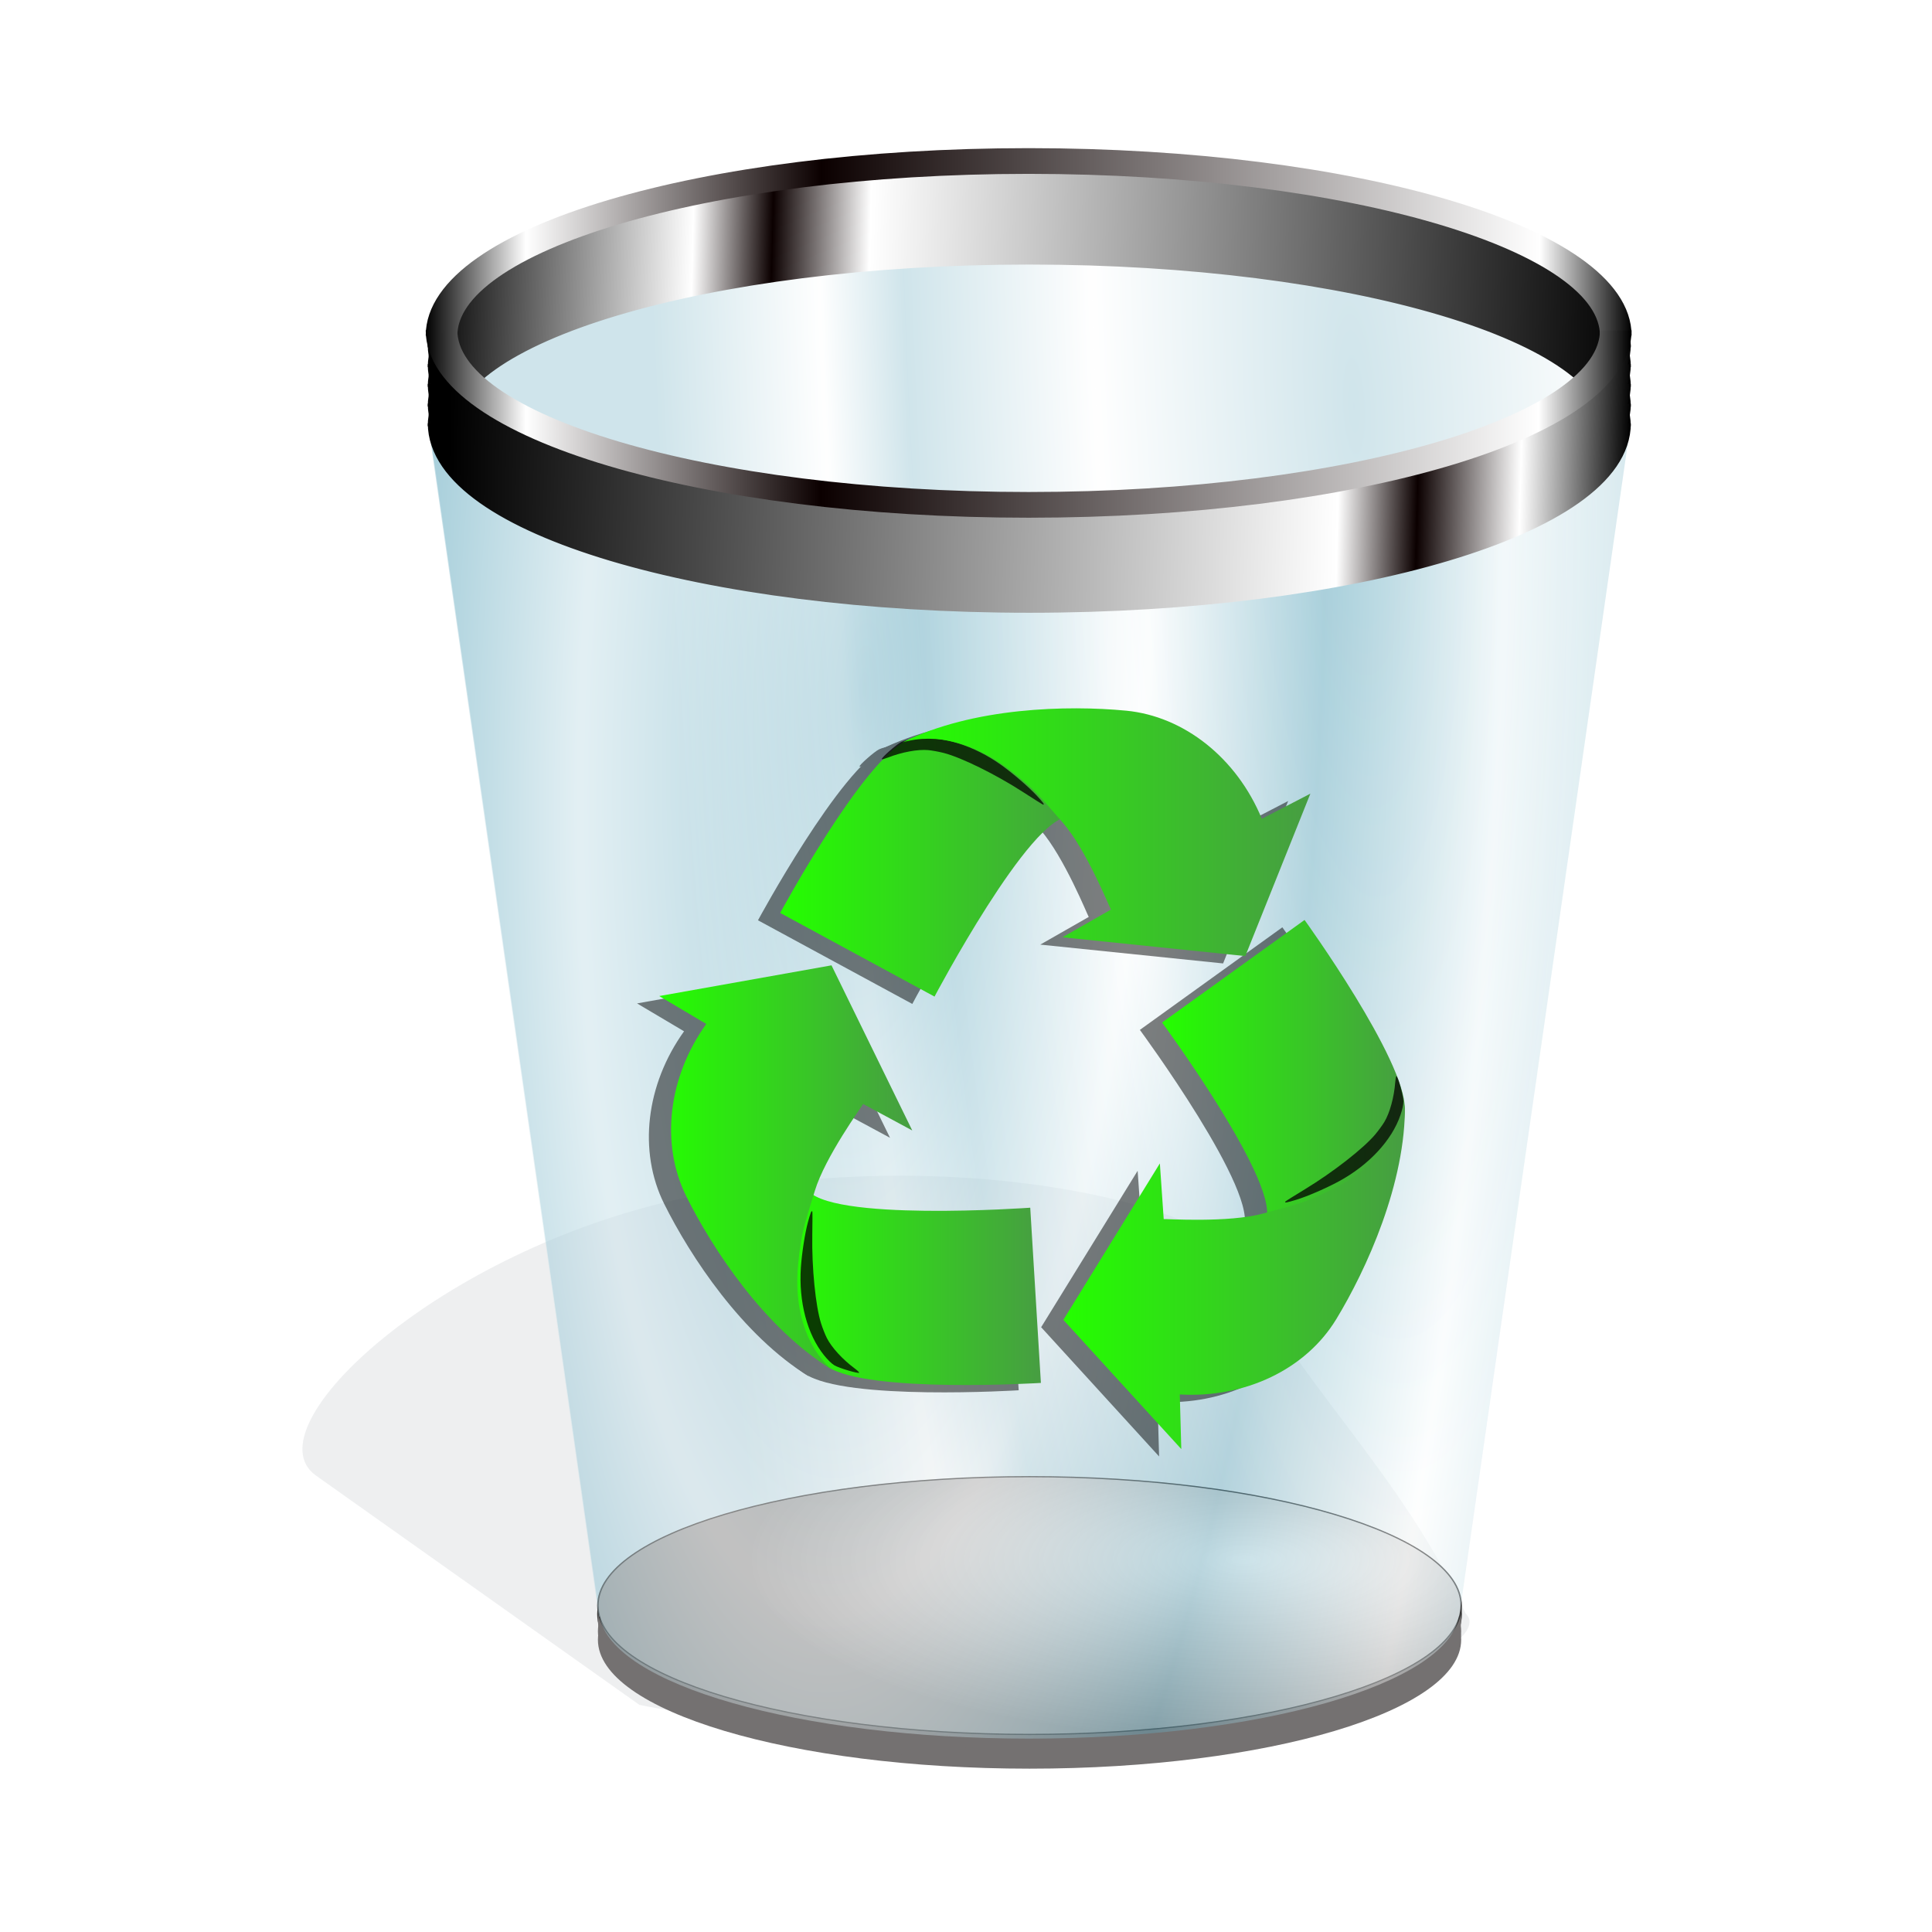 <svg:svg xmlns:dc="http://purl.org/dc/elements/1.1/" xmlns:ns1="http://sodipodi.sourceforge.net/DTD/sodipodi-0.dtd" xmlns:ns2="http://www.inkscape.org/namespaces/inkscape" xmlns:ns3="http://www.w3.org/1999/xlink" xmlns:ns5="http://creativecommons.org/ns#" xmlns:rdf="http://www.w3.org/1999/02/22-rdf-syntax-ns#" xmlns:svg="http://www.w3.org/2000/svg" height="136.558" id="svg2" version="1.0" viewBox="-18.865 -10.356 136.558 136.558" width="136.558" ns1:docname="remi_inconnu_Trash.svg" ns1:version="0.32" ns2:output_extension="org.inkscape.output.svg.inkscape" ns2:version="0.46+devel">
  <svg:defs id="defs4">
    <svg:linearGradient id="linearGradient4491">
      <svg:stop id="stop4493" offset="0" style="stop-color:#000000" />
      <svg:stop id="stop4495" offset=".083" style="stop-color:#ffffff" />
      <svg:stop id="stop4497" offset=".328" style="stop-color:#0b0000" />
      <svg:stop id="stop4499" offset=".924" style="stop-color:#ffffff" />
      <svg:stop id="stop4501" offset="1" style="stop-color:#000000" />
    </svg:linearGradient>
    <svg:linearGradient id="linearGradient3873">
      <svg:stop id="stop3875" offset="0" style="stop-color:#fdfdfd" />
      <svg:stop id="stop3877" offset="1" style="stop-color:#989898" />
    </svg:linearGradient>
    <svg:linearGradient id="linearGradient3655">
      <svg:stop id="stop3657" offset="0" style="stop-color:#24ff00" />
      <svg:stop id="stop3659" offset="1" style="stop-color:#479d42" />
    </svg:linearGradient>
    <svg:filter height="1.267" id="filter3565" width="1.11" x="-.055" y="-.133" ns2:collect="always">
      <svg:feGaussianBlur id="feGaussianBlur3567" stdDeviation="0.225" ns2:collect="always" />
    </svg:filter>
    <svg:filter id="filter4633" ns2:collect="always">
      <svg:feGaussianBlur id="feGaussianBlur4635" stdDeviation="1.236" ns2:collect="always" />
    </svg:filter>
    <svg:filter height="1.42" id="filter3739" width="1.241" x="-.121" y="-.21" ns2:collect="always">
      <svg:feGaussianBlur id="feGaussianBlur3741" stdDeviation="4.806" ns2:collect="always" />
    </svg:filter>
    <svg:radialGradient cx="-3.3" cy="564.05" gradientTransform="matrix(1.158 -.057 .258 5.2 -166.3 -2477.5)" gradientUnits="userSpaceOnUse" id="radialGradient3782" r="42.406" ns2:collect="always">
      <svg:stop id="stop2899" offset="0" style="stop-color:#62a8bd" />
      <svg:stop id="stop2901" offset=".37" style="stop-color:#ffffff" />
      <svg:stop id="stop2903" offset=".639" style="stop-color:#62a8bd" />
      <svg:stop id="stop2905" offset=".76" style="stop-color:#feffff" />
      <svg:stop id="stop2907" offset="1" style="stop-color:#62a8bd" />
    </svg:radialGradient>
    <svg:radialGradient cx="136.04" cy="413.95" gradientTransform="matrix(1.154 -1.604e-7 4.7637e-8 .513 -20.909 201.45)" gradientUnits="userSpaceOnUse" id="radialGradient3784" r="29.369" ns2:collect="always" ns3:href="#linearGradient3873" />
    <svg:radialGradient cx="148.6" cy="406.8" gradientTransform="matrix(1.154 -1.604e-7 4.7637e-8 .513 -20.909 201.45)" gradientUnits="userSpaceOnUse" id="radialGradient3786" r="29.369" ns2:collect="always" ns3:href="#linearGradient3873" />
    <svg:linearGradient gradientTransform="matrix(.979 0 0 .979 144.89 -73.755)" gradientUnits="userSpaceOnUse" id="linearGradient3788" x1="-152.94" x2="-239.76" y1="537.79" y2="535.46" ns2:collect="always">
      <svg:stop id="stop4029" offset="0" style="stop-color:#000000" />
      <svg:stop id="stop4051" offset=".636" style="stop-color:#ffffff" />
      <svg:stop id="stop4031" offset=".717" style="stop-color:#0b0000" />
      <svg:stop id="stop4033" offset=".783" style="stop-color:#ffffff" />
      <svg:stop id="stop4035" offset="1" style="stop-color:#000000" />
    </svg:linearGradient>
    <svg:linearGradient gradientUnits="userSpaceOnUse" id="linearGradient3790" x1="105.94" x2="166.13" y1="413.95" y2="413.95" ns2:collect="always" ns3:href="#linearGradient4491" />
    <svg:radialGradient cx="869.39" cy="342.87" gradientTransform="matrix(1.394 .059 -.192 4.555 -1205.3 -1137.5)" gradientUnits="userSpaceOnUse" id="radialGradient3792" r="42.329" ns2:collect="always">
      <svg:stop id="stop4455" offset="0" style="stop-color:#62a8bd" />
      <svg:stop id="stop4457" offset=".338" style="stop-color:#ffffff" />
      <svg:stop id="stop4459" offset=".547" style="stop-color:#62a8bd" />
      <svg:stop id="stop4461" offset=".76" style="stop-color:#feffff" />
      <svg:stop id="stop4463" offset="1" style="stop-color:#62a8bd" />
    </svg:radialGradient>
    <svg:linearGradient gradientTransform="matrix(.979 0 0 .979 144.55 -75.414)" gradientUnits="userSpaceOnUse" id="linearGradient3794" x1="-237.95" x2="-152.69" y1="538.82" y2="540.89" ns2:collect="always">
      <svg:stop id="stop4039" offset="0" style="stop-color:#000000" />
      <svg:stop id="stop4047" offset=".754" style="stop-color:#ffffff" />
      <svg:stop id="stop4041" offset=".821" style="stop-color:#0b0000" />
      <svg:stop id="stop4043" offset=".908" style="stop-color:#ffffff" />
      <svg:stop id="stop4045" offset="1" style="stop-color:#000000" />
    </svg:linearGradient>
    <svg:linearGradient gradientUnits="userSpaceOnUse" id="linearGradient3796" x1="105.94" x2="166.06" y1="413.95" y2="413.95" ns2:collect="always" ns3:href="#linearGradient4491" />
    <svg:linearGradient gradientUnits="userSpaceOnUse" id="linearGradient3798" x1="353.39" x2="379.26" y1="401.54" y2="401.54" ns2:collect="always" ns3:href="#linearGradient3655" />
    <svg:linearGradient gradientUnits="userSpaceOnUse" id="linearGradient3800" x1="363.69" x2="397.95" y1="398.93" y2="398.93" ns2:collect="always" ns3:href="#linearGradient3655" />
    <svg:linearGradient gradientUnits="userSpaceOnUse" id="linearGradient3802" x1="385.49" x2="405.88" y1="419.85" y2="419.85" ns2:collect="always" ns3:href="#linearGradient3655" />
    <svg:linearGradient gradientUnits="userSpaceOnUse" id="linearGradient3804" x1="377.19" x2="405.9" y1="436.29" y2="436.29" ns2:collect="always" ns3:href="#linearGradient3655" />
    <svg:linearGradient gradientUnits="userSpaceOnUse" id="linearGradient3806" x1="353.63" x2="375.3" y1="436.57" y2="436.57" ns2:collect="always" ns3:href="#linearGradient3655" />
    <svg:linearGradient gradientUnits="userSpaceOnUse" id="linearGradient3808" x1="343.23" x2="364.49" y1="427.09" y2="427.09" ns2:collect="always" ns3:href="#linearGradient3655" />
  </svg:defs>
  <ns1:namedview bordercolor="#666666" borderopacity="1.0" gridtolerance="10000" guidetolerance="10000" id="base" pagecolor="#838383" showgrid="false" showguides="true" ns2:current-layer="layer1" ns2:cx="146.5981" ns2:cy="-19.925815" ns2:document-units="px" ns2:guide-bbox="true" ns2:pageopacity="0" ns2:pageshadow="2" ns2:snap-global="false" ns2:window-height="756" ns2:window-width="1024" ns2:window-x="0" ns2:window-y="0" ns2:zoom="1.911152" />
  <svg:g id="layer1" transform="translate(101.38 -437.39)" ns2:groupmode="layer" ns2:label="Calque 1">
    <svg:path d="m-79.769 499.58c-20.82 4.844-36.957 21.427-31.358 25.939l27.504 21.46c6.373 1.527 30.964 4.008 39.601 3.716 14.766-0.625 33.702-9.009 30.587-12.271-5.512-13.373-14.442-21.583-20.373-34.607-5.599-4.512-25.14-9.08-45.96-4.236l0-0z" id="path4134-4" style="opacity:.263;color:#000000;filter:url(#filter3739);fill:#0b1e2f" transform="matrix(.832 0 0 .756 -5.479 134.02)" ns1:nodetypes="ccccccccccccccc" />
    <svg:g id="g4556" transform="translate(.05)">
      <svg:path d="m-47.54 444.48c-23.409 0-42.406 5.694-42.406 12.688 0 0.263 0.062 0.521 0.094 0.781l11.906 83.125h0.031c-0.03-0.164-0.031-0.334-0.031-0.5 0-5.013 13.627-9.062 30.406-9.062s30.406 4.05 30.406 9.062v0.469l11.937-83.062c0.043-0.269 0.043-0.542 0.062-0.812 0-6.994-18.997-12.688-42.406-12.688h0-0z" id="path3992" style="opacity:.3;color:#000000;fill:url(#radialGradient3782)" ns1:nodetypes="cscccssccccccc" ns2:transform-center-x="29.297575" ns2:transform-center-y="-40.807337" />
      <svg:g id="g4350" transform="translate(.055 .85)">
        <svg:path d="m165.34 413.95c0 5.916-13.129 10.717-29.307 10.717-16.177 0-29.307-4.801-29.307-10.717 0-5.916 13.129-10.717 29.307-10.717 16.177 0 29.307 4.801 29.307 10.717z" id="path3891" style="color:#000000;stroke:#383838;stroke-width:.1;fill:url(#radialGradient3784)" transform="matrix(1.041 0 0 .85 -189.19 188.42)" ns1:cx="136.03645" ns1:cy="413.95316" ns1:rx="29.306889" ns1:ry="10.716699" ns1:type="arc" />
        <svg:path d="m165.34 413.95c0 5.916-13.129 10.717-29.307 10.717-16.177 0-29.307-4.801-29.307-10.717 0-5.916 13.129-10.717 29.307-10.717 16.177 0 29.307 4.801 29.307 10.717z" id="path3895" style="color:#000000;fill:#747171" transform="matrix(1.041 0 0 .85 -189.19 190.23)" ns1:cx="136.03645" ns1:cy="413.95316" ns1:rx="29.306889" ns1:ry="10.716699" ns1:type="arc" />
        <svg:path d="m165.34 413.95c0 5.916-13.129 10.717-29.307 10.717-16.177 0-29.307-4.801-29.307-10.717 0-5.916 13.129-10.717 29.307-10.717 16.177 0 29.307 4.801 29.307 10.717z" id="path3899" style="color:#000000;fill:#747171" transform="matrix(1.041 0 0 .85 -189.19 189.63)" ns1:cx="136.03645" ns1:cy="413.95316" ns1:rx="29.306889" ns1:ry="10.716699" ns1:type="arc" />
        <svg:path d="m165.34 413.95c0 5.916-13.129 10.717-29.307 10.717-16.177 0-29.307-4.801-29.307-10.717 0-5.916 13.129-10.717 29.307-10.717 16.177 0 29.307 4.801 29.307 10.717z" id="path3903" style="color:#000000;fill:#747171" transform="matrix(1.041 0 0 .85 -189.19 188.83)" ns1:cx="136.03645" ns1:cy="413.95316" ns1:rx="29.306889" ns1:ry="10.716699" ns1:type="arc" />
        <svg:path d="m165.34 413.95c0 5.916-13.129 10.717-29.307 10.717-16.177 0-29.307-4.801-29.307-10.717 0-5.916 13.129-10.717 29.307-10.717 16.177 0 29.307 4.801 29.307 10.717z" id="path3883" style="color:#000000;stroke:#383838;stroke-width:.1;fill:url(#radialGradient3786)" transform="matrix(1.041 0 0 .85 -189.19 187.81)" ns1:cx="136.03645" ns1:cy="413.95316" ns1:rx="29.306889" ns1:ry="10.716699" ns1:type="arc" />
      </svg:g>
      <svg:g id="g4507" transform="translate(-.115)">
        <svg:path d="m-5.888 451.59c0-6.85-18.608-12.409-41.537-12.409-22.928 0-41.537 5.559-41.537 12.409m83.073 1.393c0-6.85-18.608-12.409-41.537-12.409-22.928 0-41.537 5.559-41.537 12.409m83.073 1.393c0-6.85-18.608-12.409-41.537-12.409-22.928 0-41.537 5.559-41.537 12.409m83.073 1.393c0-6.85-18.608-12.409-41.537-12.409-22.928 0-41.537 5.559-41.537 12.409m83.073 1.393c0-6.85-18.608-12.409-41.537-12.409-22.928 0-41.537 5.559-41.537 12.409" id="path3983" style="color:#000000;stroke:url(#linearGradient3788);stroke-width:1.959;fill:none" />
        <svg:path d="m106.73 413.95c0-5.916 13.129-10.717 29.307-10.717 16.177 0 29.307 4.801 29.307 10.717" id="path4503" style="color:#000000;stroke:url(#linearGradient3790);stroke-width:1.579;fill:none" transform="matrix(1.416 0 0 1.151 -240.1 -25.707)" ns1:cx="136.03645" ns1:cy="413.95316" ns1:end="6.2831853" ns1:open="true" ns1:rx="29.306889" ns1:ry="10.716699" ns1:start="3.1415927" ns1:type="arc" />
      </svg:g>
    </svg:g>
    <svg:g id="g4543" transform="translate(.05 .187)">
      <svg:path d="m-5.213 457.86c-1.245 6.66-19.739 11.969-42.344 11.969-22.472 0-40.875-5.238-42.312-11.844l11.906 83.125h0.062c0.815 4.796 14.089 8.625 30.344 8.625 16.29 0 29.612-3.846 30.375-8.656h0.031l11.938-83.062c0.01-0.051-0.01-0.105 0-0.156z" id="path2873" style="opacity:.398;color:#000000;fill:url(#radialGradient3792)" />
      <svg:g id="g4538">
        <svg:g id="g4511" transform="translate(-.03)">
          <svg:path d="m-5.973 456.77c0 6.85-18.608 12.409-41.537 12.409-22.928 0-41.537-5.559-41.537-12.409m83.073-1.393c0 0.939-0.35 1.854-1.013 2.734-4.171 5.536-20.739 9.675-40.524 9.675-22.928 0-41.537-5.559-41.537-12.409m83.073-1.393c0 6.85-18.608 12.409-41.537 12.409-22.928 0-41.537-5.559-41.537-12.409m83.073-1.393c0 6.85-18.608 12.409-41.537 12.409-22.928 0-41.537-5.559-41.537-12.409m83.073-1.393c0 6.85-18.608 12.409-41.537 12.409-22.928 0-41.537-5.559-41.537-12.409" id="path3991" style="color:#000000;stroke:url(#linearGradient3794);stroke-width:1.959;fill:none" ns1:nodetypes="cscccsscccscccscccscc" />
        </svg:g>
        <svg:path d="m165.34 413.95c0 5.916-13.129 10.717-29.307 10.717-16.177 0-29.307-4.801-29.307-10.717" id="path4134" style="color:#000000;stroke:url(#linearGradient3796);stroke-width:1.579;fill:none" transform="matrix(1.416 0 0 1.151 -240.21 -26.26)" ns1:cx="136.03645" ns1:cy="413.95316" ns1:end="3.1415927" ns1:open="true" ns1:rx="29.306889" ns1:ry="10.716699" ns1:start="0" ns1:type="arc" />
      </svg:g>
    </svg:g>
    <svg:g id="g4759">
      <svg:g id="g3673" style="opacity:.493;filter:url(#filter4633);fill:#000000" transform="matrix(.841 0 0 .841 -363.87 150.88)">
        <svg:path d="m353.39 405.71s6.921-12.807 10.646-14.498c3.753-1.703 4.999-0.373 4.999-0.373l4.802 2.169 4.252 2.562s2.879 2.212-0.398 2.067c-3.277-0.145-11.33 15.104-11.33 15.104l-12.971-7.031z" id="path3645" style="color:#000000;fill:#000000" ns1:nodetypes="czccczccccccccc" />
        <svg:path d="m625.21 557.38c-1.663-1.077-3.762-2.111-4.837-2.384-0.287-0.073-0.705-0.149-0.928-0.169-0.634-0.057-1.6 0.121-2.438 0.45-0.192 0.075-0.364 0.122-0.382 0.104-0.06-0.062 0.898-0.909 1.184-1.047 0.186-0.089 0.478-0.16 0.842-0.205 1.611-0.196 3.57 0.409 5.253 1.621 0.708 0.51 1.642 1.316 2.11 1.82 0.42 0.453 0.504 0.571 0.405 0.567-0.023-0.001-0.567-0.341-1.209-0.757z" id="path3647" style="filter:url(#filter3565);fill:#000000" transform="matrix(1.385 0 0 1.385 -492.1 -376.41)" />
        <svg:path d="m382.46 388.71c4.893 0.471 9.311 3.998 11.409 9.089l4.079-2.113-5.467 13.65-15.366-1.582 4.072-2.326c-0.076-0.095-2.075-5.061-4.055-7.316s-2.255-2.719-4.397-4.379c-2.991-2.318-6.253-3.18-9.05-2.363 5.897-2.946 13.883-3.13 18.776-2.659z" id="path3649" style="color:#000000;fill:#000000" ns1:nodetypes="cccccczscz" />
        <svg:path d="m397.46 406.3s8.521 11.803 8.422 15.894c-0.1 4.121-1.839 4.663-1.839 4.663l-4.042 3.38-4.157 2.714s-3.244 1.63-1.688-1.258c1.557-2.887-8.67-16.772-8.67-16.772l11.974-8.62z" id="path3651" style="color:#000000;fill:#000000" ns1:nodetypes="czccczccccccccc" />
        <svg:path d="m353.76 529.73c-1.663-1.077-3.762-2.111-4.837-2.384-0.287-0.073-0.705-0.149-0.928-0.169-0.634-0.057-1.6 0.121-2.438 0.45-0.192 0.075-0.364 0.122-0.382 0.104-0.06-0.062 0.898-0.909 1.184-1.047 0.186-0.089 0.478-0.16 0.842-0.205 1.611-0.196 3.57 0.409 5.253 1.621 0.708 0.51 1.642 1.316 2.11 1.82 0.42 0.453 0.504 0.571 0.405 0.567-0.023-0.001-0.567-0.341-1.209-0.757z" id="path3653" style="filter:url(#filter3565);fill:#000000" transform="matrix(-.603 1.247 -1.247 -.603 1271.4 307.21)" />
        <svg:path d="m400.12 439.86c-2.553 4.201-7.651 6.644-13.147 6.319l0.128 4.592-9.912-10.861 8.11-13.147 0.323 4.678c0.119-0.027 5.46 0.333 8.351-0.468 2.892-0.801 3.429-0.847 5.856-2.054 3.388-1.685 5.584-4.247 6.066-7.121 0.087 6.592-3.221 13.862-5.774 18.063z" id="path3655" style="color:#000000;fill:#000000" ns1:nodetypes="cccccczscz" />
        <svg:path d="m375.3 445.21s-14.53 0.902-17.935-1.365c-3.431-2.284-2.96-4.045-2.96-4.045l-0.7-5.222-0.075-4.964s0.354-3.613 1.964-0.755c1.61 2.858 18.811 1.625 18.811 1.625l0.895 14.727z" id="path3657" style="color:#000000;fill:#000000" ns1:nodetypes="czccczccccccccc" />
        <svg:path d="m353.76 529.73c-1.663-1.077-3.762-2.111-4.837-2.384-0.287-0.073-0.705-0.149-0.928-0.169-0.634-0.057-1.6 0.121-2.438 0.45-0.192 0.075-0.364 0.122-0.382 0.104-0.06-0.062 0.898-0.909 1.184-1.047 0.186-0.089 0.478-0.16 0.842-0.205 1.611-0.196 3.57 0.409 5.253 1.621 0.708 0.51 1.642 1.316 2.11 1.82 0.42 0.453 0.504 0.571 0.405 0.567-0.023-0.001-0.567-0.341-1.209-0.757z" id="path3659" style="filter:url(#filter3565);fill:#000000" transform="matrix(-.733 -1.176 1.176 -.733 -7.569 1237.1)" />
        <svg:path d="m345.5 429.53c-2.189-4.402-1.532-10.017 1.677-14.49l-3.951-2.344 14.476-2.581 6.786 13.877-4.128-2.225c-0.041 0.115-3.197 4.438-4.063 7.311-0.867 2.873-1.114 3.351-1.39 6.048-0.385 3.764 0.61 6.989 2.782 8.931-5.62-3.446-10-10.125-12.189-14.527z" id="path3661" style="color:#000000;fill:#000000" ns1:nodetypes="cccccczscz" />
      </svg:g>
      <svg:g id="g4597" transform="matrix(.841 0 0 .841 -362.3 150.36)">
        <svg:path d="m353.39 405.71s6.921-12.807 10.646-14.498c3.753-1.703 4.999-0.373 4.999-0.373l4.802 2.169 4.252 2.562s2.879 2.212-0.398 2.067c-3.277-0.145-11.33 15.104-11.33 15.104l-12.971-7.031z" id="path4599" style="color:#000000;fill:url(#linearGradient3798)" ns1:nodetypes="czccczccccccccc" />
        <svg:path d="m625.21 557.38c-1.663-1.077-3.762-2.111-4.837-2.384-0.287-0.073-0.705-0.149-0.928-0.169-0.634-0.057-1.6 0.121-2.438 0.45-0.192 0.075-0.364 0.122-0.382 0.104-0.06-0.062 0.898-0.909 1.184-1.047 0.186-0.089 0.478-0.16 0.842-0.205 1.611-0.196 3.57 0.409 5.253 1.621 0.708 0.51 1.642 1.316 2.11 1.82 0.42 0.453 0.504 0.571 0.405 0.567-0.023-0.001-0.567-0.341-1.209-0.757z" id="path4601" style="filter:url(#filter3565);fill-opacity:.75;fill:#020000" transform="matrix(1.385 0 0 1.385 -492.1 -376.41)" />
        <svg:path d="m382.46 388.71c4.893 0.471 9.311 3.998 11.409 9.089l4.079-2.113-5.467 13.65-15.366-1.582 4.072-2.326c-0.076-0.095-2.075-5.061-4.055-7.316s-2.255-2.719-4.397-4.379c-2.991-2.318-6.253-3.18-9.05-2.363 5.897-2.946 13.883-3.13 18.776-2.659z" id="path4603" style="color:#000000;fill:url(#linearGradient3800)" ns1:nodetypes="cccccczscz" />
        <svg:path d="m397.46 406.3s8.521 11.803 8.422 15.894c-0.1 4.121-1.839 4.663-1.839 4.663l-4.042 3.38-4.157 2.714s-3.244 1.63-1.688-1.258c1.557-2.887-8.67-16.772-8.67-16.772l11.974-8.62z" id="path4605" style="color:#000000;fill:url(#linearGradient3802)" ns1:nodetypes="czccczccccccccc" />
        <svg:path d="m353.76 529.73c-1.663-1.077-3.762-2.111-4.837-2.384-0.287-0.073-0.705-0.149-0.928-0.169-0.634-0.057-1.6 0.121-2.438 0.45-0.192 0.075-0.364 0.122-0.382 0.104-0.06-0.062 0.898-0.909 1.184-1.047 0.186-0.089 0.478-0.16 0.842-0.205 1.611-0.196 3.57 0.409 5.253 1.621 0.708 0.51 1.642 1.316 2.11 1.82 0.42 0.453 0.504 0.571 0.405 0.567-0.023-0.001-0.567-0.341-1.209-0.757z" id="path4607" style="filter:url(#filter3565);fill-opacity:.75;fill:#020000" transform="matrix(-.603 1.247 -1.247 -.603 1271.4 307.21)" />
        <svg:path d="m400.12 439.86c-2.553 4.201-7.651 6.644-13.147 6.319l0.128 4.592-9.912-10.861 8.11-13.147 0.323 4.678c0.119-0.027 5.46 0.333 8.351-0.468 2.892-0.801 3.429-0.847 5.856-2.054 3.388-1.685 5.584-4.247 6.066-7.121 0.087 6.592-3.221 13.862-5.774 18.063z" id="path4609" style="color:#000000;fill:url(#linearGradient3804)" ns1:nodetypes="cccccczscz" />
        <svg:path d="m375.3 445.21s-14.53 0.902-17.935-1.365c-3.431-2.284-2.96-4.045-2.96-4.045l-0.7-5.222-0.075-4.964s0.354-3.613 1.964-0.755c1.61 2.858 18.811 1.625 18.811 1.625l0.895 14.727z" id="path4611" style="color:#000000;fill:url(#linearGradient3806)" ns1:nodetypes="czccczccccccccc" />
        <svg:path d="m353.76 529.73c-1.663-1.077-3.762-2.111-4.837-2.384-0.287-0.073-0.705-0.149-0.928-0.169-0.634-0.057-1.6 0.121-2.438 0.45-0.192 0.075-0.364 0.122-0.382 0.104-0.06-0.062 0.898-0.909 1.184-1.047 0.186-0.089 0.478-0.16 0.842-0.205 1.611-0.196 3.57 0.409 5.253 1.621 0.708 0.51 1.642 1.316 2.11 1.82 0.42 0.453 0.504 0.571 0.405 0.567-0.023-0.001-0.567-0.341-1.209-0.757z" id="path4613" style="filter:url(#filter3565);fill-opacity:.75;fill:#020000" transform="matrix(-.733 -1.176 1.176 -.733 -7.569 1237.1)" />
        <svg:path d="m345.5 429.53c-2.189-4.402-1.532-10.017 1.677-14.49l-3.951-2.344 14.476-2.581 6.786 13.877-4.128-2.225c-0.041 0.115-3.197 4.438-4.063 7.311-0.867 2.873-1.114 3.351-1.39 6.048-0.385 3.764 0.61 6.989 2.782 8.931-5.62-3.446-10-10.125-12.189-14.527z" id="path4615" style="color:#000000;fill:url(#linearGradient3808)" ns1:nodetypes="cccccczscz" />
      </svg:g>
    </svg:g>
  </svg:g>
</svg:svg>